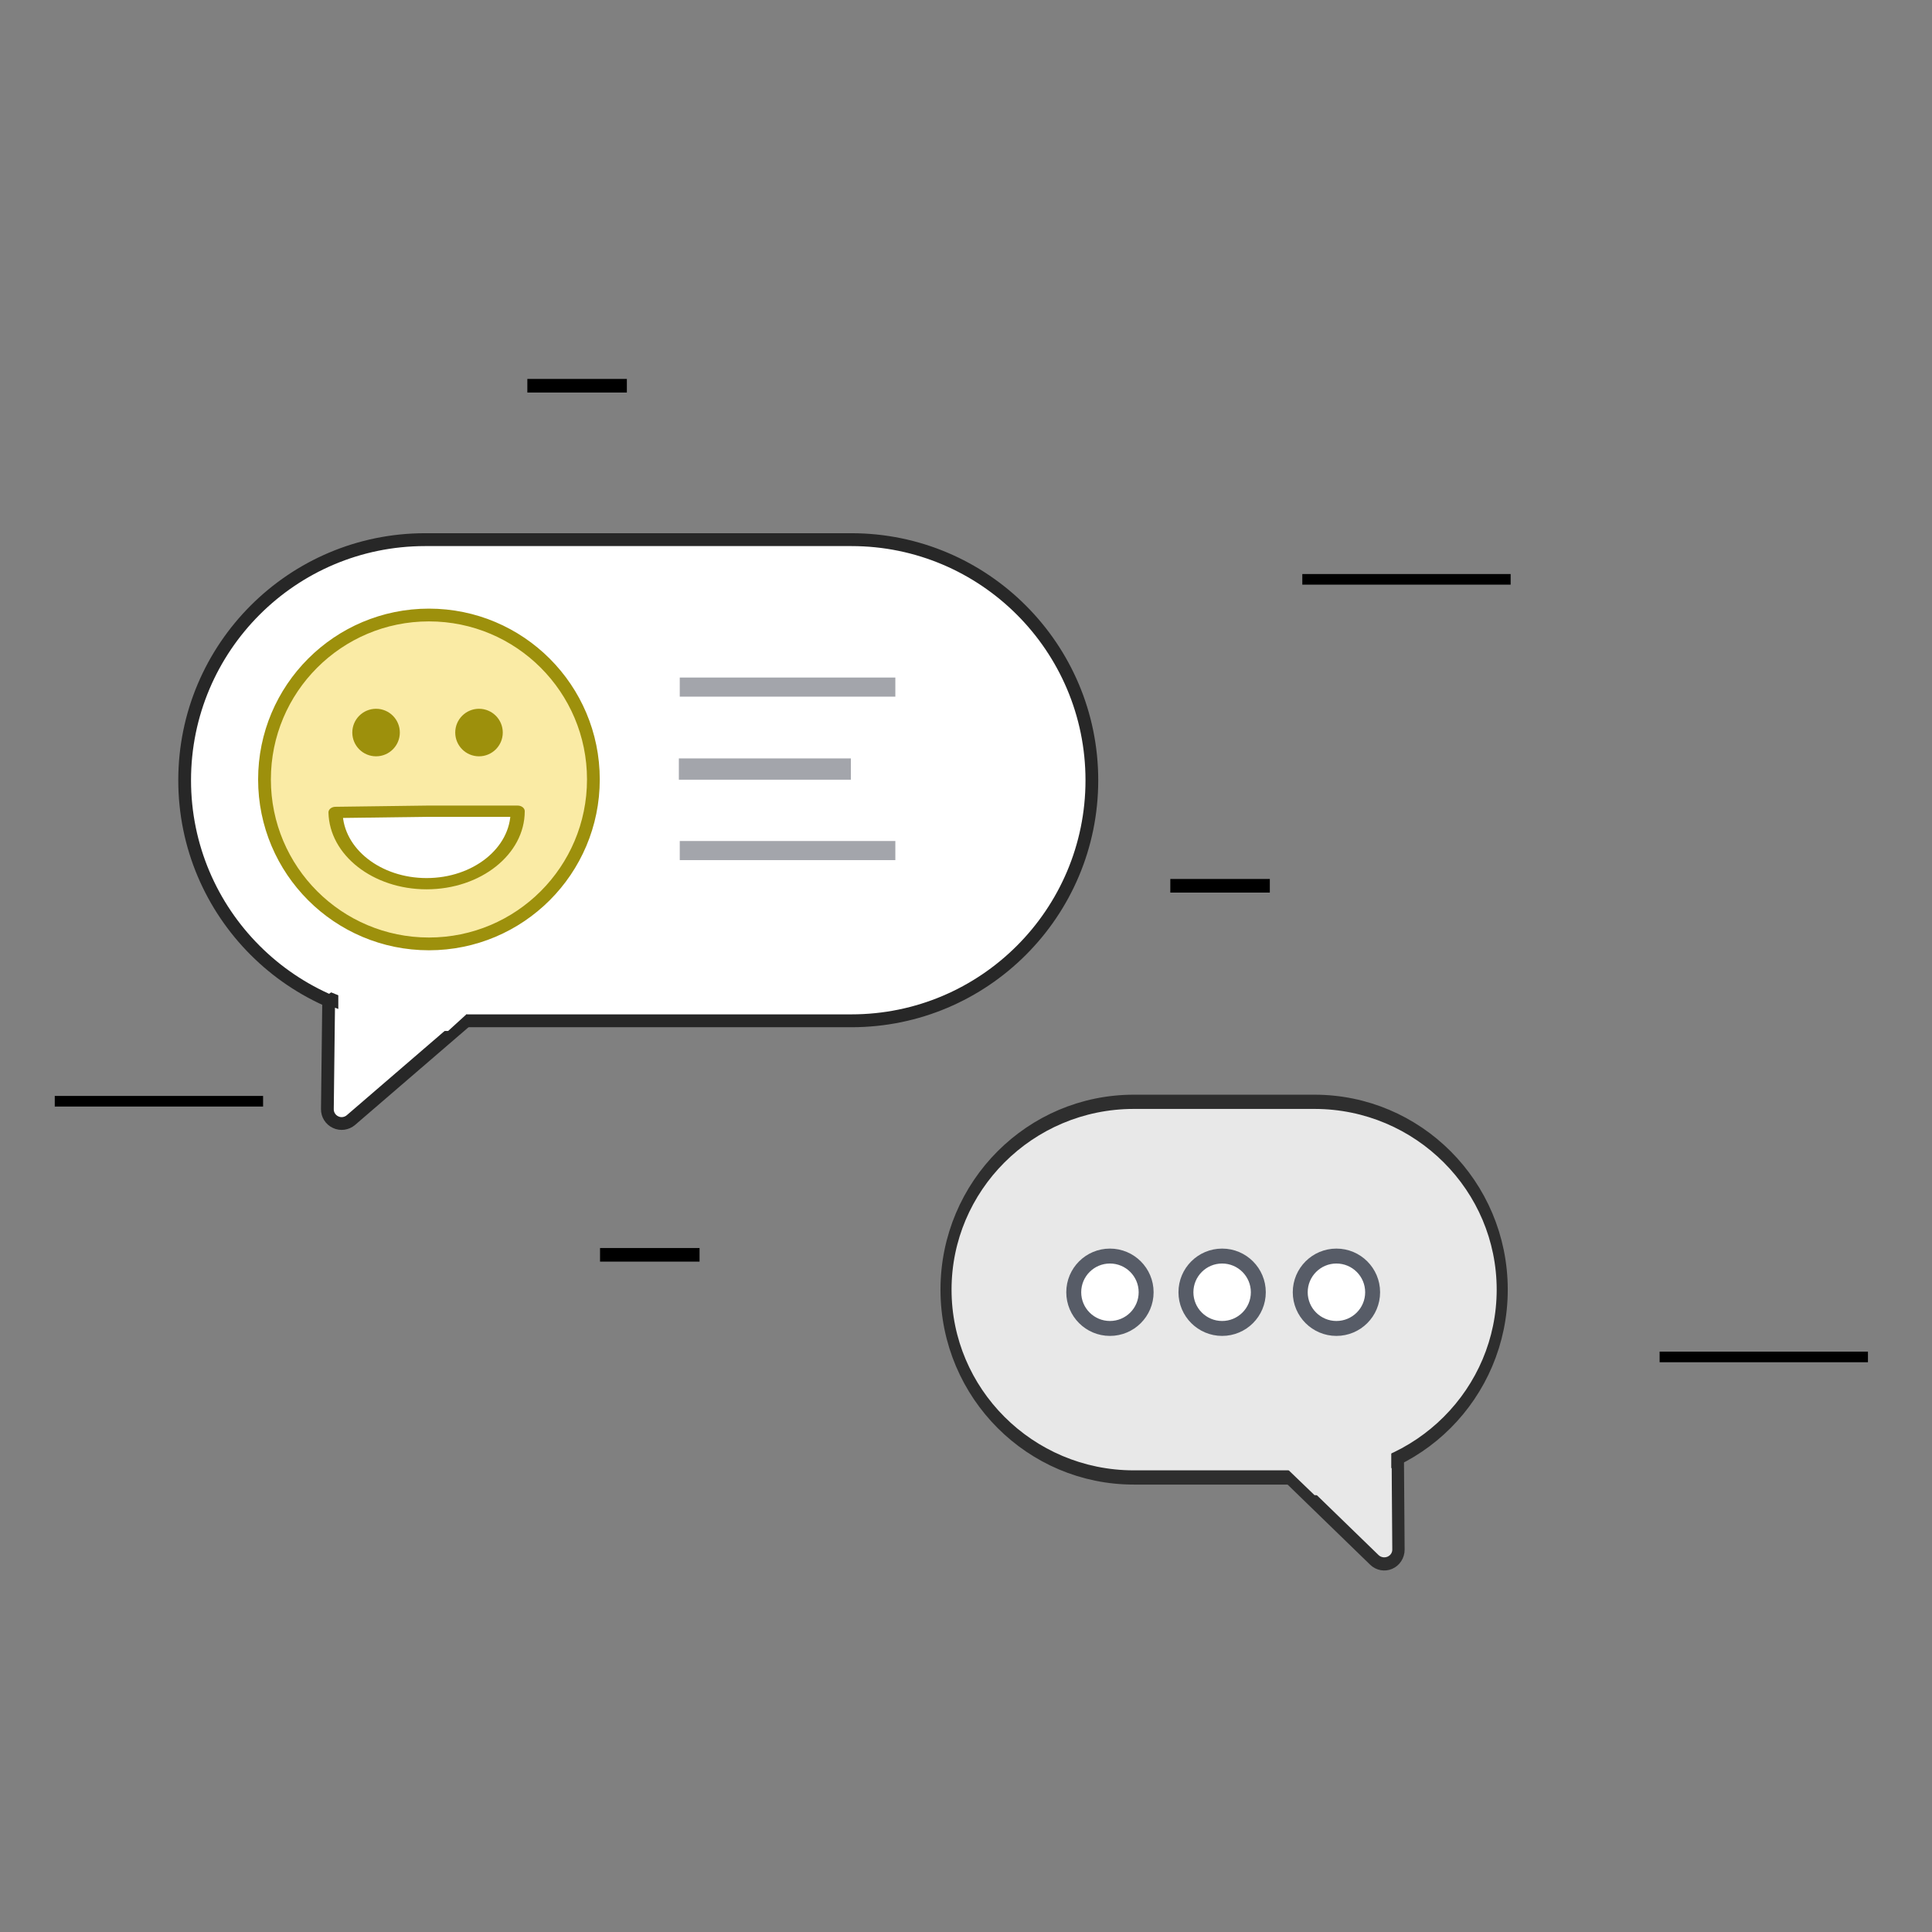 <?xml version="1.0" encoding="UTF-8" standalone="no"?>
<!DOCTYPE svg PUBLIC "-//W3C//DTD SVG 1.1//EN" "http://www.w3.org/Graphics/SVG/1.1/DTD/svg11.dtd">
<svg width="100%" height="100%" viewBox="0 0 189 189" version="1.1" xmlns="http://www.w3.org/2000/svg" xmlns:xlink="http://www.w3.org/1999/xlink" xml:space="preserve" style="fill-rule:evenodd;clip-rule:evenodd;stroke-miterlimit:1.5;">
    <rect x="0" y="0" width="189" height="189" fill="#808080" stroke="none"/>
    <g transform="matrix(1,0,0,1,-549.288,-752.669)">
        <g>
            <g transform="matrix(1.271,0,0,1.228,237.654,-204.491)">
                <rect x="245.155" y="779.157" width="148.663" height="153.832" style="fill:none;"/>
            </g>
            <g transform="matrix(1.039,0,0,1.049,-156.369,-528.909)">
                <path d="M781.973,1294.48C781.973,1282.09 771.827,1272.04 759.331,1272.04L719.197,1272.04C706.7,1272.04 696.555,1282.09 696.555,1294.48C696.555,1306.86 706.7,1316.91 719.197,1316.91L759.331,1316.91C771.827,1316.91 781.973,1306.86 781.973,1294.48Z" style="fill:white;stroke:rgb(39,39,39);stroke-width:1.2px;"/>
            </g>
            <g transform="matrix(1,0,0,1,-129.698,-465.166)">
                <path d="M711.141,1315.49C711.141,1315.49 711.061,1322.23 711.012,1326.34C711.005,1326.88 711.32,1327.38 711.816,1327.61C712.312,1327.85 712.898,1327.76 713.313,1327.41C717.226,1324.04 724.681,1317.62 724.681,1317.62C720.192,1318 715.776,1317.46 711.141,1315.49Z" style="fill:white;stroke:rgb(39,39,39);stroke-width:1.25px;"/>
            </g>
            <g transform="matrix(-0.637,0,0,0.819,1139.95,-181.346)">
                <path d="M781.973,1294.48C781.973,1282.09 769.051,1272.04 753.135,1272.04L725.393,1272.04C709.477,1272.04 696.555,1282.09 696.555,1294.48C696.555,1306.86 709.477,1316.91 725.393,1316.91L753.135,1316.91C769.051,1316.91 781.973,1306.86 781.973,1294.48Z" style="fill:rgb(232,232,232);stroke:rgb(46,46,46);stroke-width:1.7px;"/>
            </g>
            <g transform="matrix(-0.833,0,0,0.887,1278.36,-271.615)">
                <path d="M711.083,1315.6C711.083,1315.6 711.036,1321.58 711.004,1325.67C710.999,1326.31 711.399,1326.88 712.018,1327.13C712.637,1327.38 713.355,1327.25 713.838,1326.81C717.633,1323.35 723.854,1317.68 723.854,1317.68C719.366,1318.07 715.718,1317.57 711.083,1315.6Z" style="fill:rgb(232,232,232);stroke:rgb(46,46,46);stroke-width:1.45px;stroke-linejoin:round;"/>
            </g>
            <g transform="matrix(1.007,0,0,1.007,-140.789,-474.531)">
                <circle cx="726.95" cy="1294.39" r="15.975" style="fill:rgb(250,235,165);stroke:rgb(157,144,12);stroke-width:1.24px;stroke-linejoin:round;"/>
            </g>
            <g transform="matrix(1,0,0,1,-119.959,-465.619)">
                <circle cx="716.106" cy="1289.95" r="1.7" style="fill:rgb(157,144,12);stroke:rgb(157,144,12);stroke-width:1.25px;stroke-linejoin:round;"/>
            </g>
            <g transform="matrix(1,0,0,1,-130.029,-465.619)">
                <circle cx="716.106" cy="1289.95" r="1.7" style="fill:rgb(157,144,12);stroke:rgb(157,144,12);stroke-width:1.25px;stroke-linejoin:round;"/>
            </g>
            <g transform="matrix(0.922,0,0,0.734,-73.552,-120.316)">
                <path d="M711.132,1297.63C711.224,1302.9 715.523,1307.13 720.794,1307.13C726.131,1307.13 730.458,1302.8 730.458,1297.47L720.794,1297.47L711.132,1297.63Z" style="fill:white;stroke:rgb(157,144,12);stroke-width:1.5px;stroke-linejoin:round;"/>
            </g>
            <g transform="matrix(1,0,0,1,-129.698,-464.985)">
                <path d="M746.419,1284.87L765.639,1284.87" style="fill:none;stroke:rgb(163,165,171);stroke-width:1.87px;stroke-linecap:square;stroke-linejoin:round;"/>
            </g>
            <g transform="matrix(1,0,0,1,-129.698,-448.992)">
                <path d="M746.419,1284.87L765.639,1284.87" style="fill:none;stroke:rgb(163,165,171);stroke-width:1.87px;stroke-linecap:square;stroke-linejoin:round;"/>
            </g>
            <g transform="matrix(0.79,0,0,1,26.849,-456.966)">
                <path d="M746.419,1284.87L765.639,1284.87" style="fill:none;stroke:rgb(163,165,171);stroke-width:2.08px;stroke-linecap:square;stroke-linejoin:round;"/>
            </g>
            <g transform="matrix(1.068,0,0,1,-177.758,-465.166)">
                <path d="M711.743,1314.22L711.743,1318.69L721.803,1318.69L724.619,1315.95L711.743,1314.22Z" style="fill:white;"/>
            </g>
            <g transform="matrix(-0.746,0,0,1,1216.35,-419.755)">
                <path d="M711.743,1314.22L711.743,1318.69L721.803,1318.69L725.55,1316L711.743,1314.22Z" style="fill:rgb(232,232,232);"/>
            </g>
            <g transform="matrix(0.913,0,0,0.913,-61.513,-348.462)">
                <circle cx="787.932" cy="1344.52" r="3.878" style="fill:white;stroke:rgb(87,92,103);stroke-width:1.6px;stroke-linecap:round;stroke-linejoin:round;"/>
            </g>
            <g transform="matrix(0.913,0,0,0.913,-50.538,-348.462)">
                <circle cx="787.932" cy="1344.52" r="3.878" style="fill:white;stroke:rgb(87,92,103);stroke-width:1.6px;stroke-linecap:round;stroke-linejoin:round;"/>
            </g>
            <g transform="matrix(0.913,0,0,0.913,-39.356,-348.462)">
                <circle cx="787.932" cy="1344.52" r="3.878" style="fill:white;stroke:rgb(87,92,103);stroke-width:1.6px;stroke-linecap:round;stroke-linejoin:round;"/>
            </g>
            <g transform="matrix(1,0,0,1,-129.757,-464.891)">
                <path d="M684.922,1325.29L704.262,1325.29" style="fill:none;stroke:black;stroke-width:1.04px;stroke-linecap:square;stroke-linejoin:round;"/>
            </g>
            <g transform="matrix(1,0,0,1,-7.714,-515.947)">
                <path d="M684.922,1325.29L704.262,1325.29" style="fill:none;stroke:black;stroke-width:1.04px;stroke-linecap:square;stroke-linejoin:round;"/>
            </g>
            <g transform="matrix(1,0,0,1,27.24,-439.877)">
                <path d="M684.922,1325.29L704.262,1325.29" style="fill:none;stroke:black;stroke-width:1.04px;stroke-linecap:square;stroke-linejoin:round;"/>
            </g>
            <g transform="matrix(0.471,0,0,1,285.702,-449.869)">
                <path d="M684.922,1325.29L704.262,1325.29" style="fill:none;stroke:black;stroke-width:1.33px;stroke-linecap:square;stroke-linejoin:round;"/>
            </g>
            <g transform="matrix(0.471,0,0,1,341.49,-485.97)">
                <path d="M684.922,1325.29L704.262,1325.29" style="fill:none;stroke:black;stroke-width:1.33px;stroke-linecap:square;stroke-linejoin:round;"/>
            </g>
            <g transform="matrix(0.471,0,0,1,278.591,-534.886)">
                <path d="M684.922,1325.29L704.262,1325.29" style="fill:none;stroke:black;stroke-width:1.33px;stroke-linecap:square;stroke-linejoin:round;"/>
            </g>
        </g>
    </g>
</svg>
